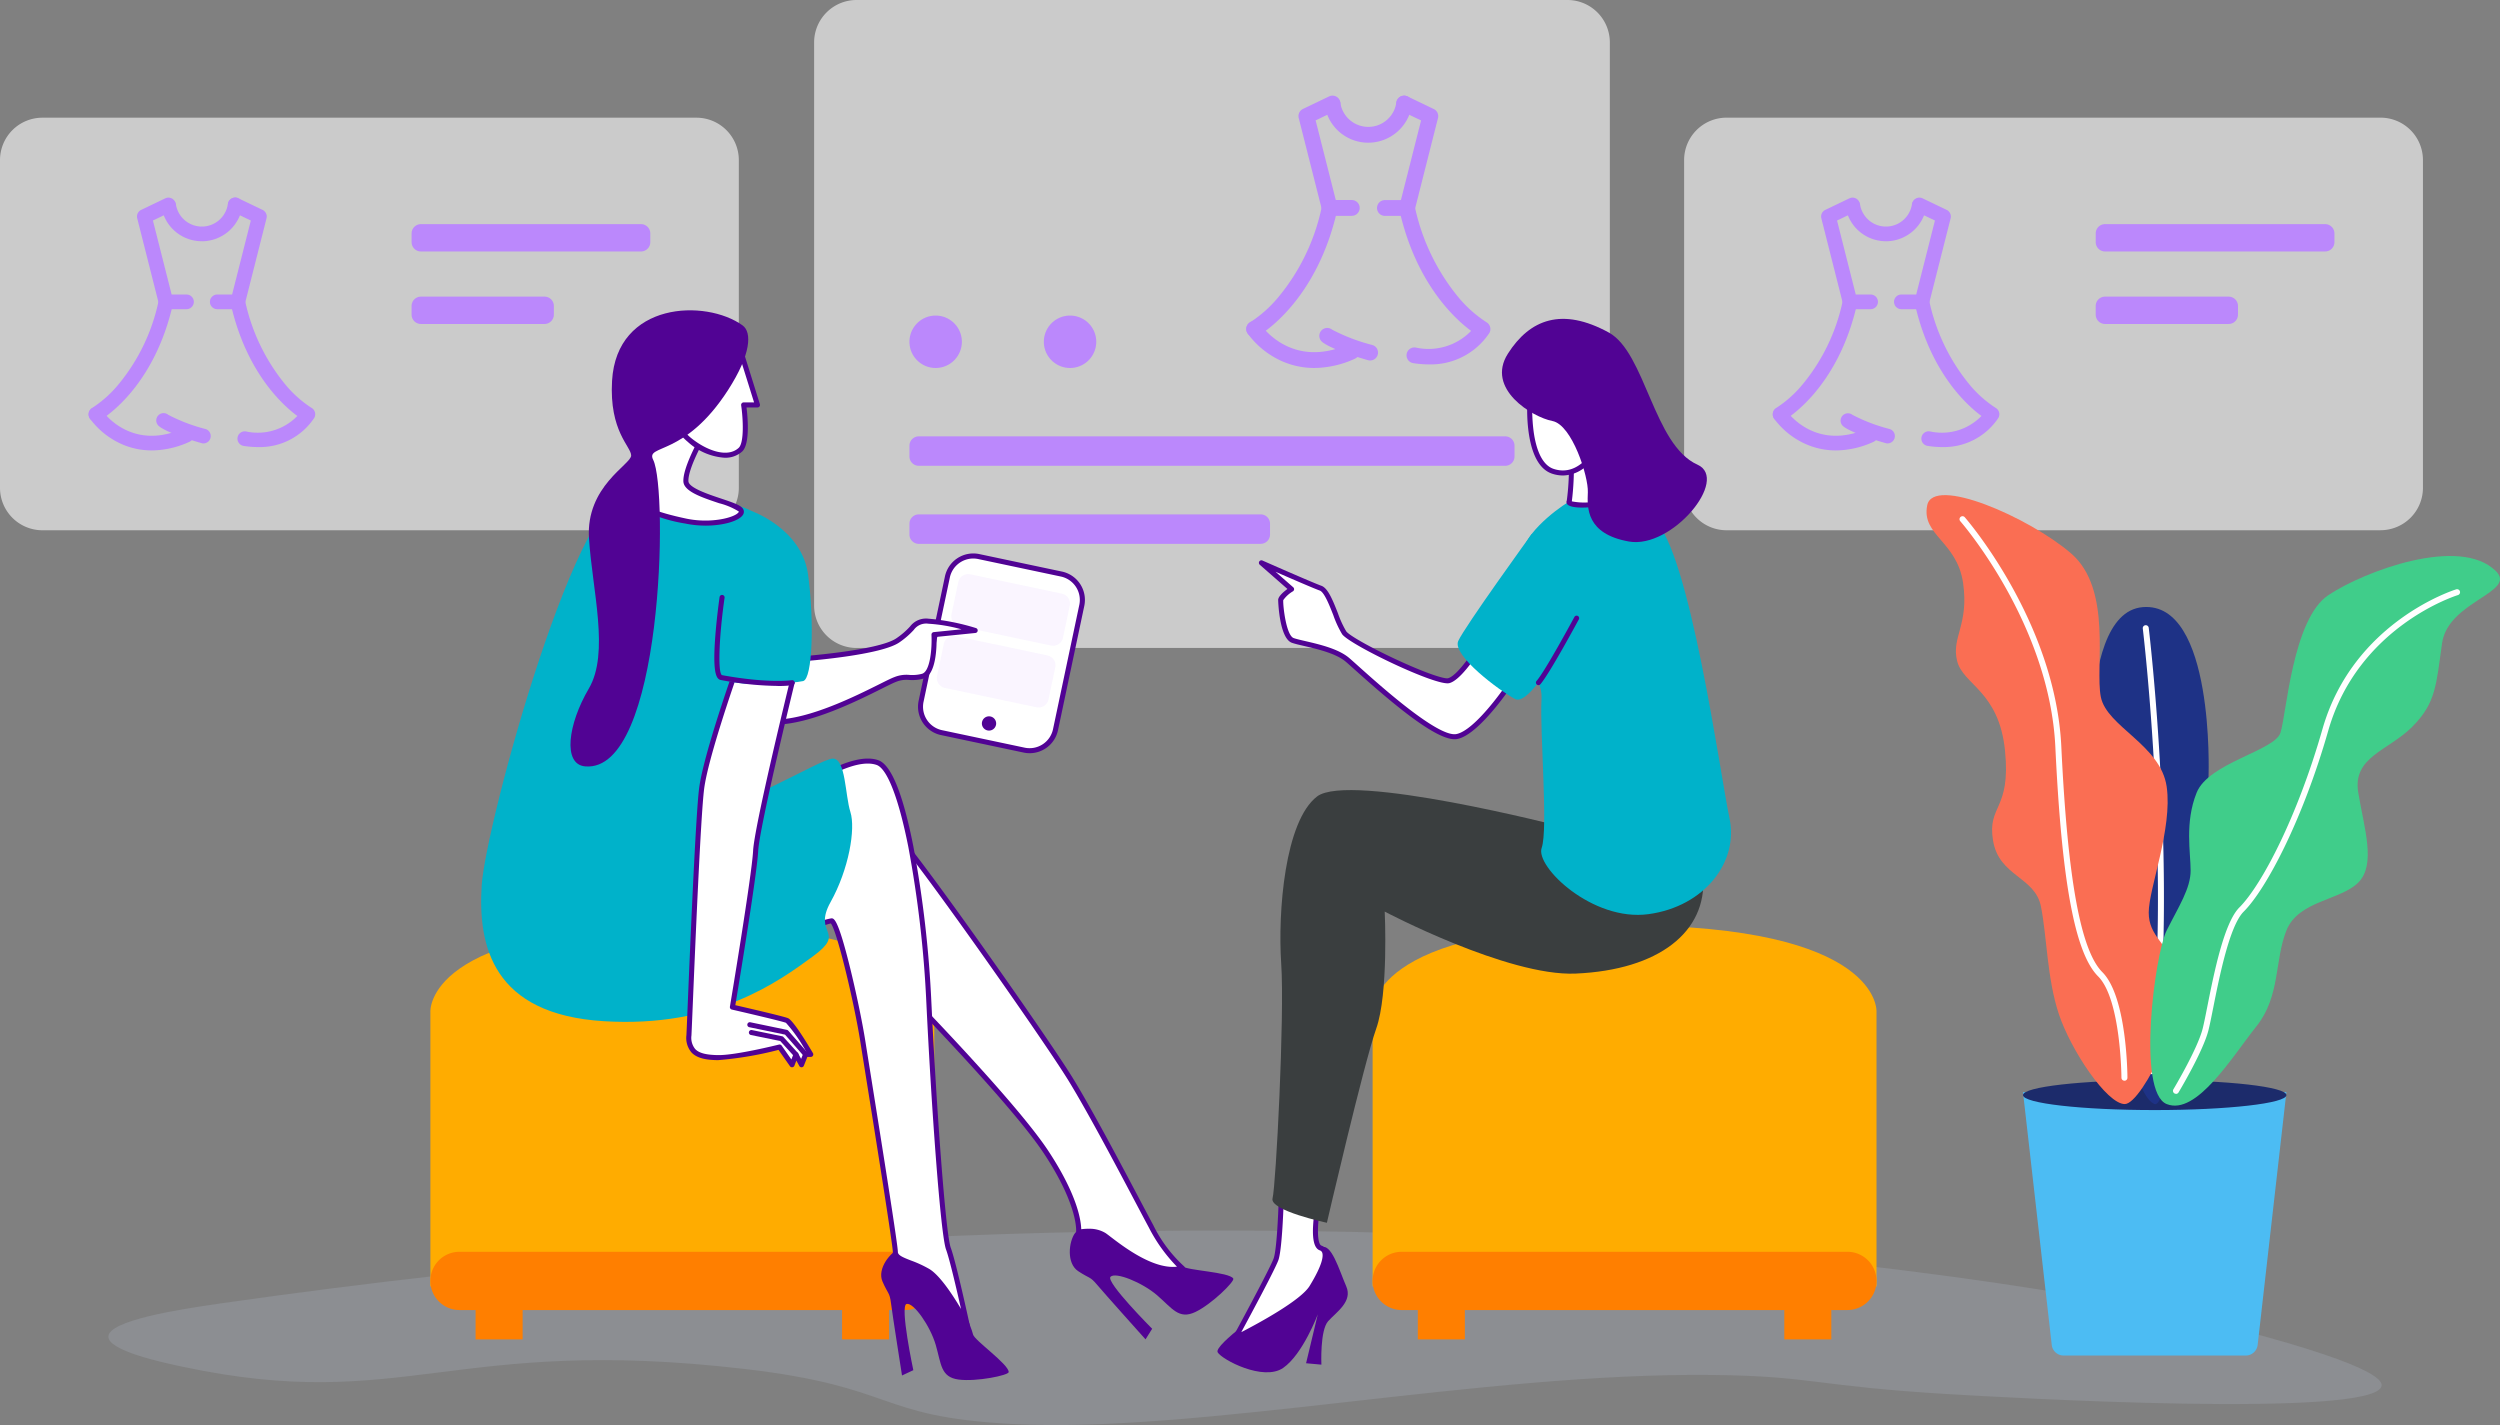 <svg id="onbo_c" xmlns="http://www.w3.org/2000/svg" xmlns:xlink="http://www.w3.org/1999/xlink" width="339" height="193.244" viewBox="0 0 339 193.244">
  <rect x="0" y="0" width="339" height="193.244" fill="#808080" stroke="none"/>
  <defs>
    <clipPath id="clip-path">
      <rect id="Rectangle_2282" data-name="Rectangle 2282" width="339" height="193.244" fill="none"/>
    </clipPath>
    <clipPath id="clip-path-3">
      <rect id="Rectangle_2274" data-name="Rectangle 2274" width="107.899" height="87.863" fill="none"/>
    </clipPath>
    <clipPath id="clip-path-4">
      <rect id="Rectangle_2275" data-name="Rectangle 2275" width="100.186" height="55.945" fill="none"/>
    </clipPath>
    <clipPath id="clip-path-5">
      <rect id="Rectangle_2278" data-name="Rectangle 2278" width="308.264" height="26.382" fill="none"/>
    </clipPath>
    <clipPath id="clip-path-6">
      <path id="Path_23372" data-name="Path 23372" d="M79.5,741.267c-5.728.817-15.033,2.315-15.093,4.473-.054,1.947,7.439,3.542,10.062,4.1,29.991,6.385,36.506-4.32,76.188.3,20.813,2.424,17.673,6.444,36.13,7.455,25.254,1.384,63.746-7.016,95.317-6.638,13.47.161,13.682,1.522,32.014,2.609,7.2.427,57.643,3.355,58.54-1.118.162-.809-1.054-3.062-22.867-8.574,0,0-104.141-26.311-270.291-2.609" transform="translate(-64.41 -731.369)" fill="none"/>
    </clipPath>
    <linearGradient id="linear-gradient" x1="-0.047" y1="0.97" x2="-0.047" y2="0.97" gradientUnits="objectBoundingBox">
      <stop offset="0" stop-color="#d3d6db"/>
      <stop offset="0.999" stop-color="#7a869b"/>
      <stop offset="1" stop-color="#7a869b"/>
    </linearGradient>
    <clipPath id="clip-path-7">
      <rect id="Rectangle_2279" data-name="Rectangle 2279" width="16.089" height="9.715" fill="none"/>
    </clipPath>
  </defs>
  <g id="Group_4822" data-name="Group 4822" clip-path="url(#clip-path)">
    <g id="Group_4821" data-name="Group 4821">
      <g id="Group_4820" data-name="Group 4820" clip-path="url(#clip-path)">
        <g id="Group_4802" data-name="Group 4802" transform="translate(110.395)" opacity="0.59">
          <g id="Group_4801" data-name="Group 4801">
            <g id="Group_4800" data-name="Group 4800" clip-path="url(#clip-path-3)">
              <path id="Path_23340" data-name="Path 23340" d="M586.019,87.863H489.629a5.754,5.754,0,0,1-5.754-5.754V5.754A5.754,5.754,0,0,1,489.629,0h96.391a5.754,5.754,0,0,1,5.754,5.754V82.109a5.754,5.754,0,0,1-5.754,5.754" transform="translate(-483.875)" fill="#fff"/>
            </g>
          </g>
        </g>
        <path id="Path_23341" data-name="Path 23341" d="M621.312,263.327H541.79a1.267,1.267,0,0,1-1.263-1.263V260.6a1.267,1.267,0,0,1,1.263-1.263h79.522a1.267,1.267,0,0,1,1.263,1.263v1.467a1.267,1.267,0,0,1-1.263,1.263" transform="translate(-417.206 -200.167)" fill="#bb88fc"/>
        <path id="Path_23342" data-name="Path 23342" d="M588.159,309.735H541.79a1.267,1.267,0,0,1-1.263-1.263V307a1.267,1.267,0,0,1,1.263-1.263h46.369A1.267,1.267,0,0,1,589.422,307v1.467a1.267,1.267,0,0,1-1.263,1.263" transform="translate(-417.206 -235.987)" fill="#bb88fc"/>
        <path id="Path_23343" data-name="Path 23343" d="M547.635,191.109a3.554,3.554,0,1,1-3.554-3.554,3.554,3.554,0,0,1,3.554,3.554" transform="translate(-417.206 -144.764)" fill="#bb88fc"/>
        <path id="Path_23344" data-name="Path 23344" d="M627.512,191.109a3.554,3.554,0,1,1-3.554-3.554,3.554,3.554,0,0,1,3.554,3.554" transform="translate(-478.859 -144.764)" fill="#bb88fc"/>
        <path id="Path_23345" data-name="Path 23345" d="M822.486,73.155h-3a1.071,1.071,0,0,1,0-2.143h2.169l2.734-10.8-2.752-1.318a1.071,1.071,0,0,1,.926-1.933l3.543,1.7a1.071,1.071,0,0,1,.576,1.229l-3.154,12.464a1.071,1.071,0,0,1-1.039.809" transform="translate(-631.691 -43.88)" fill="#bb88fc"/>
        <path id="Path_23346" data-name="Path 23346" d="M835.563,141.2a13.243,13.243,0,0,1-2.083-.17,1.071,1.071,0,1,1,.337-2.116,8.047,8.047,0,0,0,7.518-2.253c-2.236-1.655-7.513-6.485-9.736-16.434a1.072,1.072,0,0,1,2.092-.467,28.7,28.7,0,0,0,5.833,12.232,16.75,16.75,0,0,0,3.883,3.484,1.074,1.074,0,0,1,.4,1.469,9.535,9.535,0,0,1-8.243,4.256" transform="translate(-641.851 -91.789)" fill="#bb88fc"/>
        <path id="Path_23347" data-name="Path 23347" d="M778.96,73.155h-3a1.071,1.071,0,0,1-1.039-.809l-3.154-12.464a1.072,1.072,0,0,1,.576-1.229l3.543-1.7a1.071,1.071,0,0,1,.926,1.933l-2.752,1.318,2.734,10.8h2.169a1.071,1.071,0,1,1,0,2.143" transform="translate(-595.661 -43.88)" fill="#bb88fc"/>
        <path id="Path_23348" data-name="Path 23348" d="M741.768,137.479a1.072,1.072,0,0,1-.528-2,16.752,16.752,0,0,0,3.882-3.483,28.136,28.136,0,0,0,5.833-12.232,1.071,1.071,0,1,1,2.091.467c-2.8,12.521-10.432,16.933-10.755,17.115a1.067,1.067,0,0,1-.524.137" transform="translate(-571.706 -91.789)" fill="#bb88fc"/>
        <path id="Path_23349" data-name="Path 23349" d="M793.284,63.232a5.964,5.964,0,0,1-5.889-4.946,1.072,1.072,0,1,1,2.111-.368,3.836,3.836,0,0,0,7.577-.14,1.071,1.071,0,1,1,2.123.289,6,6,0,0,1-5.923,5.164" transform="translate(-607.74 -43.881)" fill="#bb88fc"/>
        <path id="Path_23350" data-name="Path 23350" d="M749.927,197.219a10.818,10.818,0,0,1-5.3-1.377,11.564,11.564,0,0,1-3.747-3.31,1.071,1.071,0,0,1,1.782-1.19c.174.258,4.235,6.085,11.911,2.657a1.071,1.071,0,0,1,.874,1.957,13.453,13.453,0,0,1-5.515,1.263" transform="translate(-571.706 -147.321)" fill="#bb88fc"/>
        <path id="Path_23351" data-name="Path 23351" d="M791.034,199.329a1.074,1.074,0,0,1-.293-.041c-.809-.229-4.911-1.426-6.209-2.467a1.071,1.071,0,1,1,1.342-1.671,25.091,25.091,0,0,0,5.451,2.077,1.072,1.072,0,0,1-.291,2.1" transform="translate(-605.232 -150.444)" fill="#bb88fc"/>
        <g id="Group_4805" data-name="Group 4805" transform="translate(0 15.959)" opacity="0.59">
          <g id="Group_4804" data-name="Group 4804">
            <g id="Group_4803" data-name="Group 4803" clip-path="url(#clip-path-4)">
              <path id="Path_23352" data-name="Path 23352" d="M94.431,125.895H5.754A5.754,5.754,0,0,1,0,120.141V75.7A5.754,5.754,0,0,1,5.754,69.95H94.431a5.754,5.754,0,0,1,5.754,5.754v44.436a5.754,5.754,0,0,1-5.754,5.754" transform="translate(0 -69.95)" fill="#fff"/>
            </g>
          </g>
        </g>
        <path id="Path_23353" data-name="Path 23353" d="M275.74,136.923H245.894a1.267,1.267,0,0,1-1.263-1.263v-1.182a1.267,1.267,0,0,1,1.263-1.263H275.74A1.267,1.267,0,0,1,277,134.479v1.182a1.267,1.267,0,0,1-1.263,1.263" transform="translate(-188.819 -102.823)" fill="#bb88fc"/>
        <path id="Path_23354" data-name="Path 23354" d="M262.659,180.013H245.894a1.267,1.267,0,0,1-1.263-1.263v-1.182a1.267,1.267,0,0,1,1.263-1.263h16.766a1.267,1.267,0,0,1,1.263,1.263v1.182a1.267,1.267,0,0,1-1.263,1.263" transform="translate(-188.819 -136.082)" fill="#bb88fc"/>
        <path id="Path_23355" data-name="Path 23355" d="M128.547,132.55h-2.789a.995.995,0,1,1,0-1.99h2.014l2.538-10.033-2.555-1.224a.995.995,0,0,1,.86-1.794l3.289,1.576a1,1,0,0,1,.535,1.141L129.511,131.8a1,1,0,0,1-.965.751" transform="translate(-96.298 -90.624)" fill="#bb88fc"/>
        <path id="Path_23356" data-name="Path 23356" d="M140.69,195.73a12.279,12.279,0,0,1-1.935-.158.995.995,0,0,1,.313-1.965,7.472,7.472,0,0,0,6.981-2.092c-2.076-1.537-6.976-6.021-9.04-15.259a.995.995,0,0,1,1.942-.434,26.648,26.648,0,0,0,5.416,11.357,15.543,15.543,0,0,0,3.605,3.234,1,1,0,0,1,.371,1.364,8.852,8.852,0,0,1-7.654,3.952" transform="translate(-105.732 -135.108)" fill="#bb88fc"/>
        <path id="Path_23357" data-name="Path 23357" d="M88.132,132.55H85.344a1,1,0,0,1-.965-.751l-2.928-11.573a1,1,0,0,1,.535-1.141l3.289-1.576a.995.995,0,0,1,.86,1.794l-2.555,1.224,2.538,10.033h2.014a.995.995,0,1,1,0,1.99" transform="translate(-62.844 -90.624)" fill="#bb88fc"/>
        <path id="Path_23358" data-name="Path 23358" d="M53.6,192.276a.995.995,0,0,1-.49-1.861,15.581,15.581,0,0,0,3.6-3.234,26.126,26.126,0,0,0,5.416-11.357.995.995,0,1,1,1.942.434c-2.6,11.626-9.686,15.723-9.987,15.892a.99.99,0,0,1-.486.128" transform="translate(-40.602 -135.108)" fill="#bb88fc"/>
        <path id="Path_23359" data-name="Path 23359" d="M101.433,123.338a5.538,5.538,0,0,1-5.468-4.592.995.995,0,1,1,1.96-.342,3.561,3.561,0,0,0,7.035-.13.995.995,0,0,1,1.972.269,5.568,5.568,0,0,1-5.5,4.8" transform="translate(-74.06 -90.626)" fill="#bb88fc"/>
        <path id="Path_23360" data-name="Path 23360" d="M61.176,247.746a10.046,10.046,0,0,1-4.926-1.279,10.741,10.741,0,0,1-3.48-3.073.995.995,0,0,1,1.655-1.1c.162.239,3.933,5.65,11.059,2.467a.995.995,0,0,1,.812,1.817,12.493,12.493,0,0,1-5.12,1.173" transform="translate(-40.603 -186.671)" fill="#bb88fc"/>
        <path id="Path_23361" data-name="Path 23361" d="M99.343,249.7a1,1,0,0,1-.272-.038c-.751-.213-4.56-1.324-5.765-2.291a.995.995,0,1,1,1.245-1.552,23.3,23.3,0,0,0,5.062,1.928,1,1,0,0,1-.271,1.952" transform="translate(-71.732 -189.569)" fill="#bb88fc"/>
        <g id="Group_4808" data-name="Group 4808" transform="translate(228.366 15.959)" opacity="0.59">
          <g id="Group_4807" data-name="Group 4807">
            <path id="Path_23362" data-name="Path 23362" d="M1095.386,125.895h-88.677a5.754,5.754,0,0,1-5.754-5.754V75.7a5.754,5.754,0,0,1,5.754-5.754h88.677a5.754,5.754,0,0,1,5.754,5.754v44.436a5.754,5.754,0,0,1-5.754,5.754" transform="translate(-1000.954 -69.951)" fill="#fff"/>
          </g>
        </g>
        <path id="Path_23363" data-name="Path 23363" d="M1276.695,136.923h-29.846a1.267,1.267,0,0,1-1.263-1.263v-1.182a1.267,1.267,0,0,1,1.263-1.263h29.846a1.267,1.267,0,0,1,1.263,1.263v1.182a1.267,1.267,0,0,1-1.263,1.263" transform="translate(-961.407 -102.823)" fill="#bb88fc"/>
        <path id="Path_23364" data-name="Path 23364" d="M1263.614,180.013h-16.766a1.267,1.267,0,0,1-1.263-1.263v-1.182a1.267,1.267,0,0,1,1.263-1.263h16.766a1.267,1.267,0,0,1,1.263,1.263v1.182a1.267,1.267,0,0,1-1.263,1.263" transform="translate(-961.407 -136.082)" fill="#bb88fc"/>
        <path id="Path_23365" data-name="Path 23365" d="M1129.5,132.55h-2.789a.995.995,0,1,1,0-1.99h2.014l2.538-10.033-2.555-1.224a.995.995,0,0,1,.86-1.794l3.289,1.576a1,1,0,0,1,.535,1.141l-2.928,11.573a1,1,0,0,1-.965.751" transform="translate(-868.886 -90.624)" fill="#bb88fc"/>
        <path id="Path_23366" data-name="Path 23366" d="M1141.645,195.73a12.272,12.272,0,0,1-1.934-.158.995.995,0,1,1,.313-1.965,7.472,7.472,0,0,0,6.981-2.092c-2.076-1.537-6.976-6.021-9.04-15.259a.995.995,0,1,1,1.942-.434,26.646,26.646,0,0,0,5.416,11.357,15.554,15.554,0,0,0,3.605,3.234,1,1,0,0,1,.372,1.364,8.853,8.853,0,0,1-7.654,3.952" transform="translate(-878.32 -135.108)" fill="#bb88fc"/>
        <path id="Path_23367" data-name="Path 23367" d="M1089.088,132.55H1086.3a1,1,0,0,1-.965-.751l-2.928-11.573a1,1,0,0,1,.535-1.141l3.289-1.576a.995.995,0,0,1,.86,1.794l-2.555,1.224,2.538,10.033h2.014a.995.995,0,1,1,0,1.99" transform="translate(-835.433 -90.624)" fill="#bb88fc"/>
        <path id="Path_23368" data-name="Path 23368" d="M1054.553,192.276a1,1,0,0,1-.49-1.861,15.578,15.578,0,0,0,3.6-3.234,26.125,26.125,0,0,0,5.416-11.357,1,1,0,0,1,1.942.434c-2.6,11.626-9.686,15.723-9.987,15.892a.99.99,0,0,1-.486.128" transform="translate(-813.189 -135.108)" fill="#bb88fc"/>
        <path id="Path_23369" data-name="Path 23369" d="M1102.387,123.338a5.538,5.538,0,0,1-5.468-4.592.995.995,0,0,1,1.96-.342,3.561,3.561,0,0,0,7.035-.13,1,1,0,0,1,1.972.269,5.568,5.568,0,0,1-5.5,4.8" transform="translate(-846.647 -90.626)" fill="#bb88fc"/>
        <path id="Path_23370" data-name="Path 23370" d="M1062.13,247.746a10.047,10.047,0,0,1-4.926-1.279,10.744,10.744,0,0,1-3.479-3.073.995.995,0,0,1,1.655-1.1c.162.239,3.933,5.65,11.059,2.467a.995.995,0,1,1,.812,1.817,12.5,12.5,0,0,1-5.12,1.173" transform="translate(-813.189 -186.671)" fill="#bb88fc"/>
        <path id="Path_23371" data-name="Path 23371" d="M1100.3,249.7a1,1,0,0,1-.272-.038c-.751-.213-4.56-1.324-5.765-2.291a.995.995,0,0,1,1.245-1.552,23.3,23.3,0,0,0,5.062,1.928,1,1,0,0,1-.271,1.952" transform="translate(-844.32 -189.569)" fill="#bb88fc"/>
        <g id="Group_4813" data-name="Group 4813" transform="translate(14.695 166.861)" opacity="0.3">
          <g id="Group_4812" data-name="Group 4812">
            <g id="Group_4811" data-name="Group 4811" clip-path="url(#clip-path-5)">
              <g id="Group_4810" data-name="Group 4810" transform="translate(0)">
                <g id="Group_4809" data-name="Group 4809" clip-path="url(#clip-path-6)">
                  <rect id="Rectangle_2277" data-name="Rectangle 2277" width="308.467" height="41.416" transform="translate(-0.053 -13.804)" fill="url(#linear-gradient)"/>
                </g>
              </g>
            </g>
          </g>
        </g>
        <path id="Path_23373" data-name="Path 23373" d="M1232.572,684.807h-24.7a1.624,1.624,0,0,1-1.614-1.44l-3.9-34.282h35.722l-3.9,34.282a1.624,1.624,0,0,1-1.614,1.44" transform="translate(-928.042 -500.996)" fill="#4cbcf3"/>
        <path id="Path_23374" data-name="Path 23374" d="M1238.081,644c0,1.121-8,2.03-17.861,2.03s-17.861-.909-17.861-2.03,8-2.03,17.861-2.03,17.861.909,17.861,2.03" transform="translate(-928.041 -495.504)" fill="#1c2b6b"/>
        <path id="Path_23375" data-name="Path 23375" d="M1249.8,360.776c-9.742.812-6.5,30.039-6.5,30.039,2.436,25.168,5.683,36.534,8.119,37.346s7.307-35.722,7.307-44.653c0,0,.812-23.544-8.931-22.732" transform="translate(-959.244 -278.449)" fill="#1e3286"/>
        <path id="Path_23376" data-name="Path 23376" d="M1274.748,432.408a.4.4,0,0,1-.4-.455c3.2-26.437-.771-59.648-.812-59.981a.406.406,0,0,1,.805-.1c.041.334,4.028,33.643.812,60.177a.405.405,0,0,1-.4.357" transform="translate(-982.975 -286.756)" fill="#fff"/>
        <path id="Path_23377" data-name="Path 23377" d="M1145.115,295.664c-.812,4.059,4.06,4.871,4.871,10.554s-1.624,7.307-.812,10.554,5.683,4.059,6.495,12.178-2.436,7.307-1.624,12.178,5.683,4.871,6.495,8.93.812,9.742,2.435,14.614,6.495,12.178,8.931,12.178,8.931-13.8,7.307-17.861-4.059-4.871-4.059-8.119,3.248-11.366,2.436-17.049-8.119-8.119-8.931-12.178,1.624-14.614-4.059-19.485-18.673-10.554-19.485-6.495" transform="translate(-883.787 -227.139)" fill="#fa6e53"/>
        <path id="Path_23378" data-name="Path 23378" d="M1324.9,332.522c2.87,2.87-6.495,4.059-7.307,9.742s-.812,8.119-4.059,11.366-8.119,4.059-7.307,8.931,2.436,9.742,0,12.178-8.119,2.436-9.743,6.495-.812,8.93-4.059,12.99-8.119,12.178-12.178,10.554-1.624-20.3,0-23.544,3.247-5.683,3.247-8.119-.812-6.495.812-10.554,10.554-5.683,11.366-8.119,1.624-15.426,6.495-18.673,17.861-8.119,22.732-3.247" transform="translate(-986.445 -255.067)" fill="#40cd8a"/>
        <path id="Path_23379" data-name="Path 23379" d="M1291.911,418.6a.406.406,0,0,1-.348-.615c.033-.055,3.285-5.491,3.971-8.239.177-.708.391-1.78.637-3.022.9-4.507,2.254-11.317,4.341-13.4,3.03-3.029,7.871-12.307,11.263-24.18,4.179-14.628,18-18.909,18.135-18.951a.406.406,0,0,1,.233.778c-.135.04-13.533,4.205-17.588,18.4-3.43,12.006-8.366,21.429-11.469,24.532-1.913,1.913-3.293,8.847-4.118,12.989-.25,1.252-.465,2.333-.646,3.06-.716,2.866-3.927,8.233-4.063,8.46a.406.406,0,0,1-.348.2" transform="translate(-996.849 -270.278)" fill="#fff"/>
        <path id="Path_23380" data-name="Path 23380" d="M1187.006,383.342a.406.406,0,0,1-.406-.4c0-.106-.07-10.655-3.162-13.747-3.136-3.137-4.926-12.734-5.8-31.119-.8-16.7-12.769-30.465-12.889-30.6a.406.406,0,1,1,.609-.537c.123.139,12.282,14.105,13.09,31.1.854,17.922,2.622,27.64,5.565,30.584,3.328,3.328,3.4,13.872,3.4,14.319a.406.406,0,0,1-.4.407Z" transform="translate(-898.933 -236.799)" fill="#fff"/>
        <path id="Path_23381" data-name="Path 23381" d="M561.151,356.763l-11.205-2.37a3.591,3.591,0,0,1-2.77-4.256l3.564-16.849a3.591,3.591,0,0,1,4.256-2.77l11.205,2.37a3.592,3.592,0,0,1,2.77,4.256l-3.564,16.849a3.587,3.587,0,0,1-4.256,2.77" transform="translate(-422.278 -255.05)" fill="#fff"/>
        <path id="Path_23382" data-name="Path 23382" d="M560.745,356.023a3.957,3.957,0,0,1-.818-.086l-11.2-2.37a3.933,3.933,0,0,1-3.034-4.662l3.564-16.849a3.934,3.934,0,0,1,4.662-3.034l11.2,2.37a3.933,3.933,0,0,1,3.034,4.662l-3.564,16.85a3.931,3.931,0,0,1-3.844,3.12m-7.654-26.4a3.252,3.252,0,0,0-3.17,2.578l-3.564,16.849a3.249,3.249,0,0,0,2.506,3.85l11.2,2.37a3.245,3.245,0,0,0,3.85-2.506l3.564-16.849a3.248,3.248,0,0,0-2.506-3.85l-11.2-2.37a3.282,3.282,0,0,0-.681-.072" transform="translate(-421.124 -253.889)" fill="#510394"/>
        <g id="Group_4816" data-name="Group 4816" transform="translate(128.997 77.847)" opacity="0.59">
          <g id="Group_4815" data-name="Group 4815">
            <g id="Group_4814" data-name="Group 4814" clip-path="url(#clip-path-7)">
              <path id="Path_23383" data-name="Path 23383" d="M578.921,350.893l-12.429-2.629a1.37,1.37,0,0,1-1.057-1.624l.919-4.346a1.37,1.37,0,0,1,1.624-1.057l12.429,2.629a1.369,1.369,0,0,1,1.057,1.624l-.919,4.346a1.37,1.37,0,0,1-1.624,1.057" transform="translate(-565.405 -341.208)" fill="#f6eeff"/>
            </g>
          </g>
        </g>
        <g id="Group_4819" data-name="Group 4819" transform="translate(127.034 86.223)" opacity="0.59">
          <g id="Group_4818" data-name="Group 4818">
            <g id="Group_4817" data-name="Group 4817" clip-path="url(#clip-path-7)">
              <path id="Path_23384" data-name="Path 23384" d="M570.318,387.61l-12.429-2.629a1.37,1.37,0,0,1-1.057-1.624l.919-4.346a1.37,1.37,0,0,1,1.624-1.057l12.429,2.629a1.369,1.369,0,0,1,1.057,1.624l-.919,4.346a1.37,1.37,0,0,1-1.624,1.057" transform="translate(-556.802 -377.925)" fill="#f6eeff"/>
            </g>
          </g>
        </g>
        <path id="Path_23385" data-name="Path 23385" d="M585.521,426.714a.967.967,0,1,1-.967-.967.967.967,0,0,1,.967.967" transform="translate(-450.443 -328.613)" fill="#510394"/>
        <path id="Path_23386" data-name="Path 23386" d="M884.14,598.928H815.812V561.693s-.788-11.724,34.164-11.724,34.164,11.724,34.164,11.724Z" transform="translate(-629.684 -424.494)" fill="#ffac00"/>
        <path id="Path_23387" data-name="Path 23387" d="M881.729,744.305a3.937,3.937,0,0,0-1.537-.31H819.759a3.949,3.949,0,1,0,0,7.9h2.181v3.979h6.378v-3.979h43.315v3.979h6.378v-3.979h2.181a3.95,3.95,0,0,0,1.537-7.587" transform="translate(-629.684 -574.253)" fill="#ff7f00"/>
        <path id="Path_23388" data-name="Path 23388" d="M324.12,598.928H255.792V561.693s-.788-11.724,34.164-11.724,34.164,11.724,34.164,11.724Z" transform="translate(-197.432 -424.494)" fill="#ffac00"/>
        <path id="Path_23389" data-name="Path 23389" d="M321.709,744.305a3.937,3.937,0,0,0-1.537-.31H259.739a3.949,3.949,0,1,0,0,7.9h2.181v3.979H268.3v-3.979h43.315v3.979h6.378v-3.979h2.181a3.95,3.95,0,0,0,1.537-7.587" transform="translate(-197.432 -574.253)" fill="#ff7f00"/>
        <path id="Path_23390" data-name="Path 23390" d="M457.281,374.371s10.985-.772,13.558-2.552,1.946-2.6,4.143-2.6a30.672,30.672,0,0,1,6.34,1.255l-5.586.565s.251,5.21-1.569,5.649-2.009-.188-3.7.439-10.169,5.649-16.132,5.775,2.95-8.537,2.95-8.537" transform="translate(-349.09 -284.986)" fill="#fff"/>
        <path id="Path_23391" data-name="Path 23391" d="M453.069,382.094c-1.153,0-1.878-.336-2.156-1-.947-2.264,4.38-7.533,4.991-8.126a.342.342,0,0,1,.214-.1c.109-.008,10.92-.786,13.388-2.492a10.476,10.476,0,0,0,1.851-1.6,2.709,2.709,0,0,1,2.487-1.055,30.466,30.466,0,0,1,6.439,1.27.342.342,0,0,1-.065.668l-5.268.533c.029,1.254-.025,5.235-1.842,5.674a5.787,5.787,0,0,1-1.89.164,3.7,3.7,0,0,0-1.775.264c-.35.13-1.047.478-1.93.919-3.343,1.67-9.567,4.777-14.313,4.877l-.13,0m3.223-8.548c-2.175,2.133-5.318,5.92-4.747,7.285.169.4.721.6,1.64.578,4.593-.1,10.727-3.16,14.022-4.805.937-.468,1.613-.806,2-.948a4.355,4.355,0,0,1,2.049-.306,5.148,5.148,0,0,0,1.694-.146c1.125-.272,1.4-3.4,1.308-5.3a.342.342,0,0,1,.307-.357l3.758-.38a21.613,21.613,0,0,0-4.476-.758,2.064,2.064,0,0,0-1.989.84,11.2,11.2,0,0,1-1.959,1.695c-2.5,1.728-12.313,2.507-13.6,2.6" transform="translate(-347.951 -283.828)" fill="#510394"/>
        <path id="Path_23392" data-name="Path 23392" d="M636.549,730.221c-.9,1.247-1.17,4.143.4,5.188s1.592.681,2.565,1.841,6.578,7.415,6.578,7.415l.9-1.437s-6.32-6.337-5.649-7.044,4.3.756,6.335,2.514,2.927,3.319,5.161,2.262,5.387-4.181,5.154-4.542c-.583-.9-6.264-1.082-6.827-1.651s-6.03-4.656-9.764-5.16-4.853.613-4.853.613" transform="translate(-490.759 -563.048)" fill="#510394"/>
        <path id="Path_23393" data-name="Path 23393" d="M526.04,514.161s16.784,16.954,21.661,24.349,4.405,10.856,4.405,10.856,2.2-.472,3.461.393,6.608,5.585,10.62,4.484a18.628,18.628,0,0,1-4.248-5.664c-2.2-4.091-7.552-14.475-10.935-19.981s-21.5-31.264-23.749-33.211-1.216,18.774-1.216,18.774" transform="translate(-405.842 -382.265)" fill="#fff"/>
        <path id="Path_23394" data-name="Path 23394" d="M563.757,553.591c-3.362,0-7.127-2.877-8.855-4.2-.294-.225-.526-.4-.685-.511-1.12-.77-3.175-.345-3.2-.341a.343.343,0,0,1-.411-.381c0-.032.367-3.466-4.352-10.621-4.8-7.282-21.451-24.128-21.619-24.3a.342.342,0,0,1-.1-.224c0-.045-.225-4.572-.236-9.142-.023-9.444.859-9.873,1.236-10.057a.682.682,0,0,1,.782.149c2.223,1.927,20.328,27.612,23.817,33.291,2.621,4.267,6.471,11.553,9.02,16.374.765,1.447,1.425,2.7,1.924,3.624a18.609,18.609,0,0,0,4.156,5.555.342.342,0,0,1-.118.6,5.14,5.14,0,0,1-1.364.176m-11.462-5.855a4.144,4.144,0,0,1,2.309.582c.173.119.411.3.713.532,1.765,1.349,5.749,4.391,8.97,4.028a21.761,21.761,0,0,1-3.806-5.3c-.5-.929-1.161-2.18-1.927-3.629-2.544-4.814-6.389-12.088-9-16.336-3.477-5.66-21.483-31.226-23.682-33.132a.351.351,0,0,0-.052-.039c-.722.51-1.141,7.478-.6,18.407,1.35,1.37,16.959,17.254,21.612,24.308,3.965,6.011,4.445,9.468,4.474,10.64a7.64,7.64,0,0,1,.992-.066" transform="translate(-404.685 -381.106)" fill="#510394"/>
        <path id="Path_23395" data-name="Path 23395" d="M526.391,741.585c-1.437.555-3.234,2.842-2.482,4.573s.966,1.437,1.153,2.94,1.493,9.8,1.493,9.8l1.535-.718s-1.862-8.754-.915-8.983,3.2,2.972,3.953,5.553.653,4.377,3.1,4.7,6.794-.583,6.794-1.012c0-1.074-4.671-4.312-4.834-5.1s-2.532-7.186-5.392-9.637-4.407-2.122-4.407-2.122" transform="translate(-404.243 -572.382)" fill="#510394"/>
        <path id="Path_23396" data-name="Path 23396" d="M478.851,455.936s6.284-4.57,9.733-3.362,6.285,18.3,6.971,32.576,1.921,31.375,2.648,33.338,2.544,10.362,2.544,10.362-3.126-6-5.306-7.309-4.434-1.454-4.434-2.617-3.579-23.3-4.4-28.479-3.4-16.4-4.275-16.407a11.694,11.694,0,0,0-3.175,1.24Z" transform="translate(-369.602 -349.162)" fill="#fff"/>
        <path id="Path_23397" data-name="Path 23397" d="M499.59,528.036a.342.342,0,0,1-.3-.184c-.031-.059-3.106-5.93-5.179-7.173a15.117,15.117,0,0,0-2.373-1.1c-1.244-.484-2.227-.867-2.227-1.815,0-.924-2.5-16.594-3.708-24.124-.295-1.845-.536-3.356-.686-4.3-.872-5.521-3.218-15.234-4.014-16.115a11.569,11.569,0,0,0-2.936,1.2.342.342,0,0,1-.505-.3l-.308-19.342a.343.343,0,0,1,.141-.282c.263-.191,6.471-4.66,10.048-3.409,1.743.61,3.339,4.528,4.744,11.645a153.459,153.459,0,0,1,2.455,21.238c.683,14.209,1.93,31.353,2.627,33.236.727,1.962,2.483,10.064,2.558,10.408a.343.343,0,0,1-.218.394.339.339,0,0,1-.116.02m-18.417-55.5h.005c.347,0,.872,0,2.49,6.523.848,3.415,1.7,7.5,2.122,10.173.149.945.391,2.455.686,4.3,1.8,11.251,3.716,23.33,3.716,24.232,0,.458.647.732,1.791,1.177a15.677,15.677,0,0,1,2.477,1.147c1.418.851,3.169,3.513,4.295,5.413-.592-2.629-1.555-6.771-2.03-8.053-.73-1.97-1.969-18.882-2.669-33.44a152.77,152.77,0,0,0-2.443-21.138c-1.3-6.572-2.864-10.629-4.3-11.131-2.963-1.038-8.329,2.557-9.275,3.215l.3,18.607a8.981,8.981,0,0,1,2.838-1.023" transform="translate(-368.444 -348.008)" fill="#510394"/>
        <path id="Path_23398" data-name="Path 23398" d="M319.57,293.858s3.135.472,3.534,1.513c2.445,6.37-7.764,36.955-5.693,38.922s14.492-5.9,16.252-5.9,1.656,4.969,2.381,7.246-.207,7.764-2.691,12.215,2.277,3.934-2.381,7.35-13.25,9.73-28.363,8.8-17.08-10.248-16.562-18.426,13.354-55.484,20.595-53.311Z" transform="translate(-220.729 -225.529)" fill="#00b2ca"/>
        <path id="Path_23399" data-name="Path 23399" d="M423.762,397.375s-5.079,20.666-5.254,24.081-3.15,21.191-3.15,21.191,6.709,1.532,7.4,1.814,3.221,4.6,3.221,4.6h-.688l-.563,1.407-.751-1.376-.532,1.376-1.689-2.408s-5.88,1.47-8.35,1.439-4.066-.563-3.941-3.034,1.135-28.879,1.723-33.46S416,396.557,416,396.557Z" transform="translate(-316.04 -306.083)" fill="#fff"/>
        <path id="Path_23400" data-name="Path 23400" d="M423.568,449.649a.342.342,0,0,1-.3-.179l-.4-.728-.266.688a.342.342,0,0,1-.6.073l-1.554-2.216a47.51,47.51,0,0,1-8.209,1.393c-1.307-.017-2.755-.153-3.587-1.039a3.044,3.044,0,0,1-.691-2.354c.024-.469.08-1.821.158-3.693.326-7.8,1.089-26.069,1.567-29.794.585-4.565,4.66-16.031,4.833-16.517a.343.343,0,0,1,.358-.226l7.76.819a.342.342,0,0,1,.3.422c-.051.206-5.073,20.673-5.244,24.017-.163,3.185-2.688,18.43-3.1,20.912,1.436.329,6.506,1.5,7.137,1.759.738.3,2.779,3.705,3.387,4.741a.342.342,0,0,1-.3.516h-.456l-.477,1.192a.342.342,0,0,1-.3.215h-.02m-2.971-3.093a.342.342,0,0,1,.28.146l1.321,1.883.3-.778a.342.342,0,0,1,.62-.04l.4.738.293-.732a.342.342,0,0,1,.318-.215h.087a20.989,20.989,0,0,0-2.751-3.939c-.541-.222-5.484-1.372-7.342-1.8a.342.342,0,0,1-.261-.39c.03-.178,2.974-17.8,3.146-21.152.164-3.193,4.456-20.846,5.17-23.764l-7.1-.749c-.614,1.746-4.181,12-4.709,16.121-.474,3.695-1.236,21.943-1.562,29.735-.078,1.874-.135,3.227-.159,3.7a2.412,2.412,0,0,0,.506,1.851c.515.549,1.47.8,3.1.823,2.4.038,8.2-1.414,8.263-1.428a.346.346,0,0,1,.083-.01" transform="translate(-314.882 -304.924)" fill="#510394"/>
        <path id="Path_23401" data-name="Path 23401" d="M385.854,247.4s-2.272,3.975-2.2,5.821,6.815,2.91,7.454,3.9-3.411,2.343-7.455,1.491a20.172,20.172,0,0,1-6.59-2.234c-1.136-.639-.423-11.912,2.842-12.764s5.95,3.781,5.95,3.781" transform="translate(-290.646 -187.96)" fill="#fff"/>
        <path id="Path_23402" data-name="Path 23402" d="M385.157,258.07a13.368,13.368,0,0,1-2.736-.278,20.742,20.742,0,0,1-6.687-2.27c-.932-.525-.713-4.268-.466-6.175.255-1.971,1.1-6.62,3.39-7.219,3.478-.907,6.218,3.743,6.332,3.941a.343.343,0,0,1,0,.342c-.022.039-2.222,3.911-2.156,5.638.034.88,2.654,1.756,4.388,2.337s2.709.924,3.012,1.4a.751.751,0,0,1-.034.864c-.554.8-2.642,1.424-5.044,1.424M379.55,242.7a2.844,2.844,0,0,0-.72.093c-.985.257-1.885,1.837-2.471,4.335-.842,3.592-.7,7.437-.281,7.805.986.554,2.349,1.32,6.484,2.191,3.324.7,6.577-.143,7.075-.865.046-.067.035-.084.022-.106a9.306,9.306,0,0,0-2.653-1.117c-2.361-.79-4.8-1.607-4.855-2.959-.066-1.714,1.7-5.014,2.146-5.826-.458-.718-2.413-3.551-4.746-3.551" transform="translate(-289.485 -186.797)" fill="#510394"/>
        <path id="Path_23403" data-name="Path 23403" d="M408.95,204.933l2.527,8.087H409.6s.722,4.982-.433,6.066-3.759,1.263-6.936-1.337c-2.449-2-2.311-5.127-2.094-7.437s4.12-6.1,8.814-5.379" transform="translate(-308.761 -158.108)" fill="#fff"/>
        <path id="Path_23404" data-name="Path 23404" d="M405.849,219.013a8.212,8.212,0,0,1-5.016-2.165c-2.733-2.237-2.4-5.813-2.218-7.734a6.274,6.274,0,0,1,2.586-3.861,8.666,8.666,0,0,1,6.62-1.825.342.342,0,0,1,.275.236l2.527,8.087a.343.343,0,0,1-.327.444H408.81c.157,1.276.5,4.952-.59,5.973a3.4,3.4,0,0,1-2.371.843m.726-15a8.172,8.172,0,0,0-4.953,1.776,5.689,5.689,0,0,0-2.325,3.385c-.25,2.667-.184,5.378,1.97,7.141,2.039,1.668,4.938,2.8,6.486,1.352.747-.7.6-3.909.329-5.767a.342.342,0,0,1,.339-.391h1.412l-2.324-7.436a7.479,7.479,0,0,0-.932-.059" transform="translate(-307.581 -156.942)" fill="#510394"/>
        <path id="Path_23405" data-name="Path 23405" d="M362.408,186.478c-5.009-3.6-17.072-3.218-17.7,7.508-.4,6.876,2.592,8.921,2.592,10.136s-6.167,4.165-5.72,11.226,2.814,15.552-.023,20.379-3.56,10.263-.513,10.547c10.547.983,11.3-37.446,9.242-41.563-1.08-2.162,4.247-.3,10.154-9.473,3.139-4.876,3.249-7.837,1.966-8.759" transform="translate(-261.713 -142.355)" fill="#510394"/>
        <path id="Path_23406" data-name="Path 23406" d="M430.8,303.455s6.952,2.392,7.806,8.672.61,14.145-.671,14.45-9.45.976-11.1-.488.6-20.028,3.961-22.634" transform="translate(-329.032 -234.222)" fill="#00b2ca"/>
        <path id="Path_23407" data-name="Path 23407" d="M433.133,365.9a43.172,43.172,0,0,1-7.7-.8c-.618-.113-1.138-.906-.762-5.892.2-2.664.581-5.33.585-5.356a.342.342,0,0,1,.678.1c-.764,5.328-.93,10.128-.363,10.482,6.3,1.156,9.445.694,9.476.689a.342.342,0,0,1,.106.676,14.241,14.241,0,0,1-2.014.108" transform="translate(-327.681 -272.888)" fill="#510394"/>
        <path id="Path_23408" data-name="Path 23408" d="M452.077,612.255a.341.341,0,0,1-.258-.117l-2.543-2.906-4.841-1.006a.342.342,0,0,1,.139-.67l4.953,1.029a.342.342,0,0,1,.188.11l2.619,2.992a.342.342,0,0,1-.257.568" transform="translate(-342.827 -468.937)" fill="#510394"/>
        <path id="Path_23409" data-name="Path 23409" d="M451.487,615.862a.342.342,0,0,1-.254-.112l-1.88-2.074-3.98-.817a.342.342,0,0,1,.138-.671l4.089.84a.346.346,0,0,1,.185.105l1.955,2.157a.342.342,0,0,1-.253.572" transform="translate(-343.551 -472.512)" fill="#510394"/>
        <path id="Path_23410" data-name="Path 23410" d="M730.894,748.947s-7.867,5.476-7.28,6.474,6.206,3.965,8.88,2.113,4.695-7.268,4.695-7.268L735.6,756.9l2.079.19s-.206-4.646.912-5.891,3.364-2.67,2.454-4.732-2.068-6.145-3.469-5.193-6.687,7.673-6.687,7.673" transform="translate(-558.497 -572.044)" fill="#510394"/>
        <path id="Path_23411" data-name="Path 23411" d="M740.406,712.266s-.19,6.792-.708,8.251-5.536,10.69-5.536,10.69,8.8-4.313,10.383-6.892,2.488-4.865,1.2-5.322-.413-5.364-.413-5.364Z" transform="translate(-566.664 -549.763)" fill="#fff"/>
        <path id="Path_23412" data-name="Path 23412" d="M733,730.391a.342.342,0,0,1-.3-.506c.05-.092,5.011-9.225,5.514-10.642.4-1.113.623-5.815.689-8.146a.342.342,0,0,1,.433-.32l4.926,1.363a.342.342,0,0,1,.245.39c-.4,2.232-.415,4.767.191,4.982a1.188,1.188,0,0,1,.749.74c.33.934-.25,2.6-1.772,5.083-1.613,2.634-10.161,6.842-10.524,7.02a.341.341,0,0,1-.151.035m6.573-18.837c-.052,1.542-.256,6.63-.715,7.919-.426,1.2-3.729,7.357-5.036,9.776,2.319-1.2,8.064-4.3,9.269-6.27,1.821-2.973,1.853-4.094,1.711-4.5a.5.5,0,0,0-.332-.324c-.7-.249-1-1.293-.917-3.191a21.92,21.92,0,0,1,.23-2.247Z" transform="translate(-565.506 -548.605)" fill="#510394"/>
        <path id="Path_23413" data-name="Path 23413" d="M795.433,474.524s-28.749-7.413-33.118-4.073-5.342,15.641-4.864,22.678-.725,30.151-1.175,31.813,7.369,3.318,7.369,3.318,5-21.577,6.688-26.327,1.153-15.87,1.153-15.87,16.68,8.8,25.878,8.406c11.314-.49,17.823-5.679,17.3-13.116s-19.227-6.829-19.227-6.829" transform="translate(-583.718 -362.451)" fill="#3a3e3f"/>
        <path id="Path_23414" data-name="Path 23414" d="M779.1,346.122s-2.436,3.97-3.973,4.377-13.2-5.128-14.176-6.5-1.965-5.607-3.2-6.046-8.013-3.432-8.013-3.432l4.079,3.574s-1.438.955-1.47,1.456.273,5.006,1.64,5.492,5.505,1,7.417,2.634,11.758,10.99,14.827,10.4,7.966-8.255,7.966-8.255Z" transform="translate(-578.687 -258.2)" fill="#fff"/>
        <path id="Path_23415" data-name="Path 23415" d="M774.782,357.282c-2.662,0-8.328-4.749-13.578-9.457-.515-.462-.922-.827-1.179-1.046-1.326-1.132-3.817-1.712-5.635-2.135-.689-.16-1.283-.3-1.674-.437-1.747-.621-1.87-5.785-1.867-5.835.03-.479.731-1.079,1.257-1.465l-3.751-3.286a.342.342,0,0,1,.364-.571c.068.03,6.779,2.993,7.989,3.423.9.32,1.551,1.972,2.241,3.721a13.622,13.622,0,0,0,1.125,2.449c.4.567,3.3,2.2,6.744,3.806,3.984,1.856,6.569,2.694,7.066,2.562,1.151-.3,3.111-3.153,3.768-4.225a.342.342,0,0,1,.493-.1l5.1,3.694a.343.343,0,0,1,.087.462c-.2.318-5.013,7.79-8.19,8.406a1.863,1.863,0,0,1-.357.032m-24.3-22.711,2.407,2.109a.342.342,0,0,1-.036.543,4.22,4.22,0,0,0-1.318,1.2c-.049.778.4,4.782,1.413,5.143.355.126.932.26,1.6.416,1.887.439,4.471,1.041,5.924,2.281.263.225.673.592,1.192,1.057,2.971,2.665,10.861,9.746,13.348,9.262,1.174-.228,2.878-1.689,4.929-4.225,1.229-1.52,2.243-3.013,2.637-3.608l-4.536-3.288c-.644,1-2.568,3.842-3.98,4.216-1.752.462-13.534-5.216-14.543-6.633a13.885,13.885,0,0,1-1.2-2.595c-.547-1.386-1.227-3.112-1.833-3.327-.809-.287-3.894-1.626-6-2.547" transform="translate(-577.529 -257.042)" fill="#510394"/>
        <path id="Path_23416" data-name="Path 23416" d="M901.188,297.249c-2.092,1.259-6.629,4.87-6.274,7.493s-3.018,7.859-3,10.588,5.783,4.174,5.537,8.7.919,17.647.021,20.174,6.874,10.026,14.49,8.987,12.234-7.1,10.984-12.971-5.455-36.62-10.249-40.514-11.5-2.461-11.5-2.461" transform="translate(-688.421 -229.233)" fill="#00b2ca"/>
        <path id="Path_23417" data-name="Path 23417" d="M932.814,265.821s.07,5.177-.286,5.91,5.9.855,6.711-1.433-4.227-6.367-4.227-6.367Z" transform="translate(-719.761 -203.715)" fill="#fff"/>
        <path id="Path_23418" data-name="Path 23418" d="M933.167,271.387c-.933,0-1.8-.126-2.059-.474a.469.469,0,0,1-.045-.489,32.864,32.864,0,0,0,.252-5.756.343.343,0,0,1,.119-.264l2.2-1.891a.343.343,0,0,1,.439-.007,23.22,23.22,0,0,1,2.459,2.365c1.626,1.833,2.257,3.308,1.875,4.383-.485,1.366-2.457,1.848-3.59,2.014a11.785,11.785,0,0,1-1.647.118m-1.425-.845a8.634,8.634,0,0,0,4.05-.176c.755-.213,1.71-.618,1.966-1.341.569-1.6-2.439-4.573-3.9-5.8l-1.858,1.6a36.488,36.488,0,0,1-.259,5.724" transform="translate(-718.604 -202.557)" fill="#510394"/>
        <path id="Path_23419" data-name="Path 23419" d="M909.2,238.39s-.534,8.293,3.111,9.5,5.878-2.736,6.061-3.253-1.06-6.614-9.172-6.252" transform="translate(-701.747 -183.989)" fill="#fff"/>
        <path id="Path_23420" data-name="Path 23420" d="M912.51,247.306a4.649,4.649,0,0,1-1.472-.246c-3.851-1.28-3.367-9.5-3.345-9.851a.343.343,0,0,1,.326-.32c4.665-.208,7.072,1.673,8.267,3.289a5.334,5.334,0,0,1,1.243,3.42,7.3,7.3,0,0,1-1.831,2.418,4.826,4.826,0,0,1-3.189,1.291m-4.148-9.744a23.345,23.345,0,0,0,.2,3.928c.281,1.93.975,4.351,2.69,4.921,3.574,1.188,5.615-3,5.631-3.042a5.772,5.772,0,0,0-1.512-3.233c-1.089-1.235-3.181-2.663-7.011-2.573" transform="translate(-700.58 -182.831)" fill="#510394"/>
        <path id="Path_23421" data-name="Path 23421" d="M893.489,194.245c-3.049,4.778,3.341,8.618,6.028,9.131s4.9,7.552,4.811,9.655-.242,5.653,5.571,6.688,13.679-8.459,9.294-10.422c-5.968-2.671-7.039-15.192-12.03-17.922-6.327-3.46-10.688-1.81-13.675,2.869" transform="translate(-689.017 -146.288)" fill="#510394"/>
        <path id="Path_23422" data-name="Path 23422" d="M876.39,317.409s-9.086,12.56-9.957,14.5,5.637,6.777,7.712,7.875,7.535-8.947,8.354-11-1.261-10.488-6.11-11.38" transform="translate(-668.696 -244.992)" fill="#00b2ca"/>
        <path id="Path_23423" data-name="Path 23423" d="M913.217,375.241a.343.343,0,0,1-.256-.569c1.177-1.334,5.106-8.63,5.146-8.7a.342.342,0,0,1,.6.324c-.163.3-4.006,7.44-5.235,8.833a.342.342,0,0,1-.257.116" transform="translate(-704.604 -282.334)" fill="#510394"/>
      </g>
    </g>
  </g>
</svg>
